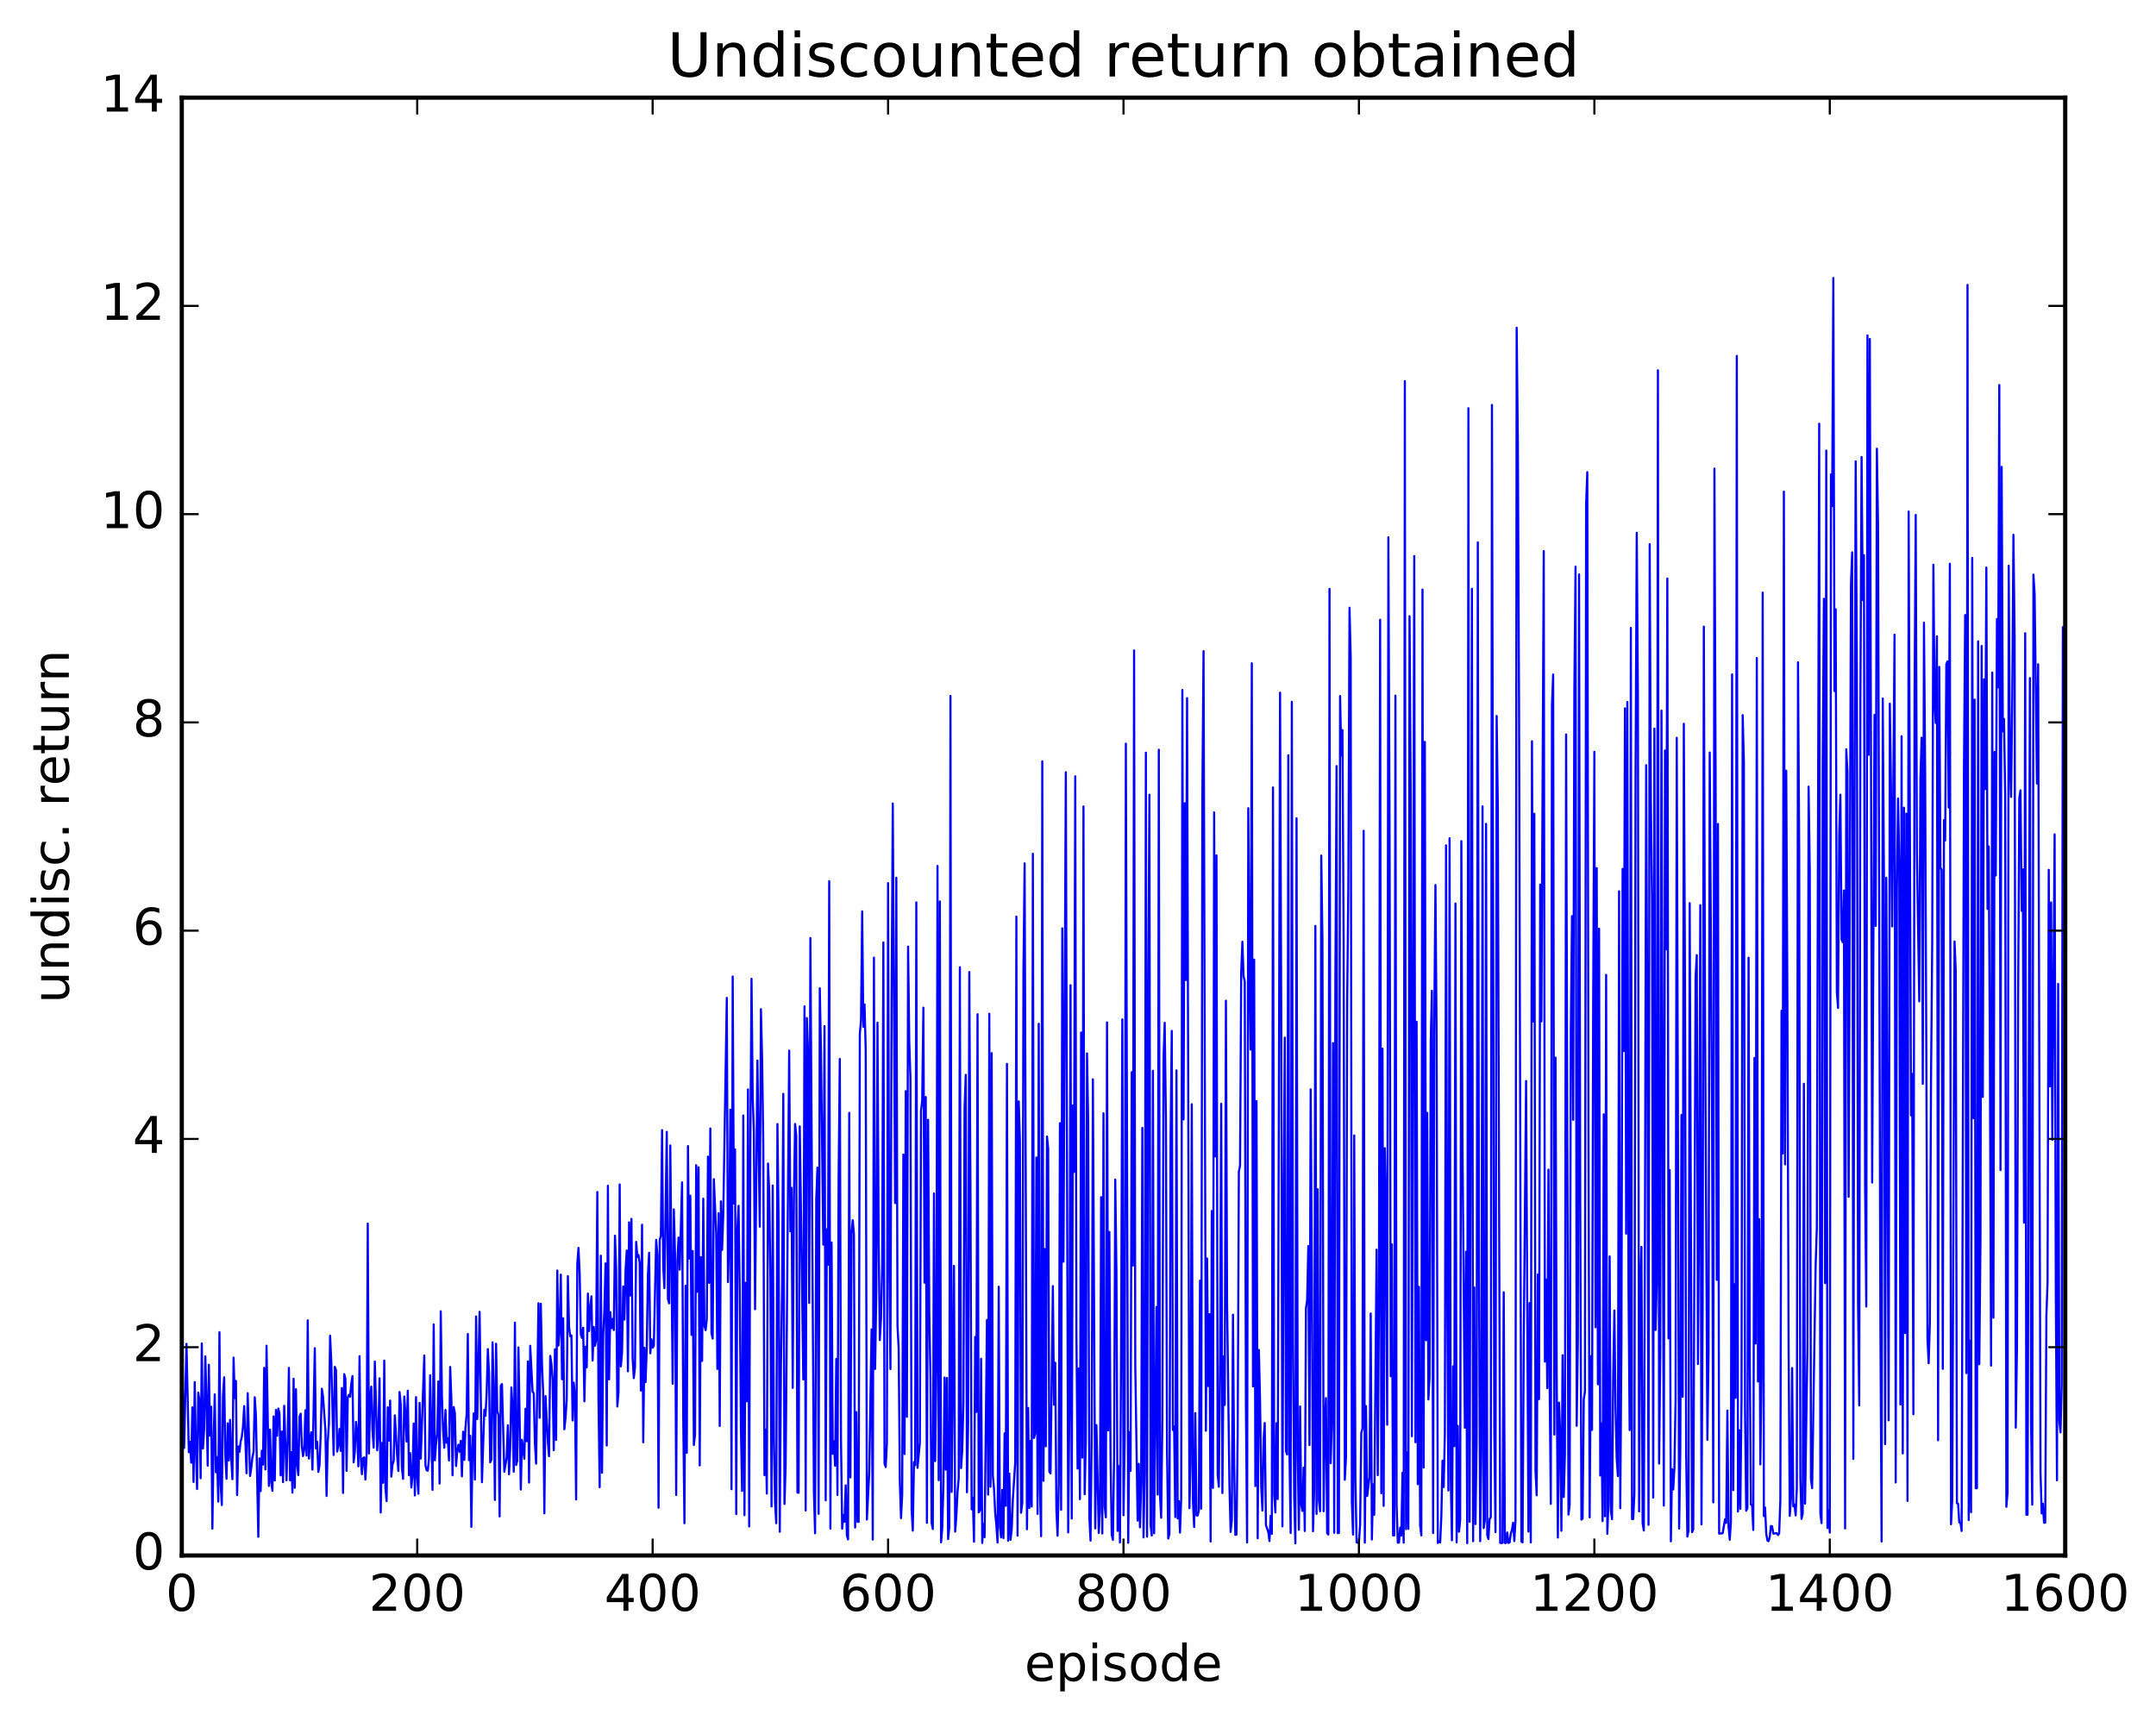 <?xml version="1.0" encoding="utf-8" standalone="no"?>
<!DOCTYPE svg PUBLIC "-//W3C//DTD SVG 1.1//EN"
  "http://www.w3.org/Graphics/SVG/1.1/DTD/svg11.dtd">
<!-- Created with matplotlib (http://matplotlib.org/) -->
<svg height="408pt" version="1.1" viewBox="0 0 511 408" width="511pt" xmlns="http://www.w3.org/2000/svg" xmlns:xlink="http://www.w3.org/1999/xlink">
 <defs>
  <style type="text/css">
*{stroke-linecap:butt;stroke-linejoin:round;stroke-miterlimit:100000;}
  </style>
 </defs>
 <g id="figure_1">
  <g id="patch_1">
   <path d="M 0 408.169 
L 511.954 408.169 
L 511.954 0 
L 0 0 
z
" style="fill:#ffffff;"/>
  </g>
  <g id="axes_1">
   <g id="patch_2">
    <path d="M 43.084 368.742 
L 489.484 368.742 
L 489.484 23.142 
L 43.084 23.142 
z
" style="fill:#ffffff;"/>
   </g>
   <g id="line2d_1">
    <path clip-path="url(#pf6c70a2ea3)" d="M 43.084 309.858 
L 43.363 329.227 
L 43.642 343.243 
L 44.2 318.584 
L 44.758 344.263 
L 45.037 341.804 
L 45.316 346.754 
L 45.595 333.633 
L 45.874 351.317 
L 46.153 327.629 
L 46.432 343.731 
L 46.711 352.985 
L 46.99 330.132 
L 47.269 332.05 
L 47.548 350.442 
L 47.827 318.455 
L 48.106 343.404 
L 48.385 338.756 
L 48.664 321.536 
L 48.943 331.975 
L 49.222 347.464 
L 49.501 323.531 
L 49.78 340.337 
L 50.059 333.471 
L 50.338 362.381 
L 50.617 342.254 
L 50.896 330.554 
L 51.175 349.013 
L 51.454 345.429 
L 51.733 355.973 
L 52.012 315.802 
L 52.291 351.72 
L 52.57 356.783 
L 52.849 330.991 
L 53.128 326.505 
L 53.407 345.125 
L 53.686 350.572 
L 53.965 337.424 
L 54.244 346.224 
L 54.523 336.595 
L 54.802 345.582 
L 55.081 350.653 
L 55.36 321.844 
L 55.639 331.468 
L 55.918 327.362 
L 56.197 354.406 
L 56.476 342.918 
L 56.755 344.163 
L 57.034 341.741 
L 57.313 340.633 
L 57.592 338.241 
L 57.871 333.338 
L 58.429 349.245 
L 58.708 330.275 
L 59.266 349.891 
L 59.545 348.073 
L 59.824 345.505 
L 60.103 344.153 
L 60.382 331.237 
L 60.661 335.726 
L 61.219 364.318 
L 61.498 345.73 
L 61.777 353.495 
L 62.056 343.902 
L 62.335 347.196 
L 62.614 324.274 
L 62.893 348.354 
L 63.172 319.018 
L 63.73 352.26 
L 64.009 338.909 
L 64.288 351.383 
L 64.567 353.43 
L 64.846 335.776 
L 65.125 350.98 
L 65.404 334.236 
L 65.683 340.351 
L 65.962 333.898 
L 66.241 335.105 
L 66.52 349.747 
L 66.799 339.366 
L 67.078 351.352 
L 67.357 333.264 
L 67.915 350.926 
L 68.194 340.653 
L 68.473 324.27 
L 68.752 350.935 
L 69.031 344.26 
L 69.31 353.847 
L 69.589 326.846 
L 69.868 352.693 
L 70.147 329.34 
L 70.426 347.386 
L 70.705 349.684 
L 70.984 335.839 
L 71.263 335.126 
L 71.542 342.813 
L 71.821 345.184 
L 72.1 343.598 
L 72.379 334.316 
L 72.658 345.068 
L 72.937 312.994 
L 73.216 345.78 
L 73.495 341.287 
L 73.774 339.555 
L 74.053 348.394 
L 74.611 319.588 
L 74.89 343.366 
L 75.169 341.786 
L 75.448 348.95 
L 75.727 347.383 
L 76.006 340.343 
L 76.285 329.215 
L 76.564 331.109 
L 77.122 338.916 
L 77.401 354.637 
L 77.68 341.793 
L 77.959 337.473 
L 78.238 316.657 
L 78.517 322.696 
L 79.075 344.921 
L 79.354 324.024 
L 79.633 324.8 
L 79.912 344.112 
L 80.191 342.62 
L 80.47 338.75 
L 80.749 343.95 
L 81.028 329.064 
L 81.307 353.914 
L 81.586 325.752 
L 81.865 326.82 
L 82.144 348.688 
L 82.423 331.254 
L 82.702 330.647 
L 82.981 331.126 
L 83.26 327.984 
L 83.539 326.2 
L 83.818 346.677 
L 84.097 344.064 
L 84.376 337.075 
L 84.655 339.943 
L 84.934 347.615 
L 85.213 321.488 
L 85.492 345.301 
L 85.771 349.475 
L 86.05 345.659 
L 86.329 345.503 
L 86.608 350.725 
L 86.887 344.935 
L 87.166 290.063 
L 87.445 344.563 
L 87.724 331.453 
L 88.003 328.722 
L 88.282 339.019 
L 88.561 343.19 
L 88.84 322.771 
L 89.398 343.808 
L 89.677 339.596 
L 89.956 326.758 
L 90.235 358.551 
L 90.514 342.084 
L 90.793 351.503 
L 91.072 322.537 
L 91.351 352.707 
L 91.63 355.853 
L 91.909 333.628 
L 92.188 341.521 
L 92.467 332.021 
L 92.746 350.059 
L 93.025 347.209 
L 93.304 346.293 
L 93.583 335.536 
L 94.141 345.296 
L 94.42 348.711 
L 94.699 329.99 
L 94.978 332.848 
L 95.257 347.928 
L 95.536 350.581 
L 95.815 331.066 
L 96.094 335.094 
L 96.373 341.732 
L 96.652 329.674 
L 96.931 349.709 
L 97.21 344.482 
L 97.489 352.633 
L 97.768 349.834 
L 98.047 337.469 
L 98.326 354.521 
L 98.605 331.206 
L 98.884 350.242 
L 99.163 354.106 
L 99.442 332.57 
L 99.721 345.782 
L 100.558 321.326 
L 100.837 347.392 
L 101.116 348.524 
L 101.395 348.647 
L 101.674 345.724 
L 101.953 326.022 
L 102.511 353.196 
L 102.79 313.965 
L 103.069 346.192 
L 103.348 342.212 
L 103.627 339.86 
L 103.906 327.496 
L 104.185 351.692 
L 104.464 310.86 
L 104.743 330.991 
L 105.022 338.969 
L 105.301 343.202 
L 105.58 334.252 
L 105.859 342.007 
L 106.138 340.945 
L 106.417 346.235 
L 106.696 324.048 
L 106.975 331.424 
L 107.254 349.733 
L 107.533 333.553 
L 107.812 335.008 
L 108.091 347.538 
L 108.37 344.019 
L 108.649 342.497 
L 108.928 344.152 
L 109.207 341.594 
L 109.486 349.978 
L 109.765 339.398 
L 110.044 346.076 
L 110.323 338.456 
L 110.602 335.26 
L 110.881 316.247 
L 111.16 346.16 
L 111.439 340.354 
L 111.718 361.956 
L 111.997 343.349 
L 112.276 335.058 
L 112.555 350.743 
L 112.834 312.079 
L 113.113 336.4 
L 113.671 310.976 
L 114.229 351.374 
L 114.787 334.196 
L 115.066 335.618 
L 115.345 330.207 
L 115.624 319.815 
L 115.903 325.488 
L 116.182 346.658 
L 116.461 346.078 
L 116.74 318.207 
L 117.019 329.701 
L 117.298 355.585 
L 117.577 318.546 
L 117.856 334.422 
L 118.135 335.47 
L 118.414 359.496 
L 118.693 328.47 
L 118.972 328.113 
L 119.53 348.894 
L 120.088 345.485 
L 120.367 337.884 
L 120.646 349.482 
L 120.925 343.285 
L 121.204 328.911 
L 121.483 333.733 
L 121.762 348.879 
L 122.041 313.553 
L 122.32 347.299 
L 122.599 346.269 
L 122.878 319.418 
L 123.436 353.117 
L 123.715 341.341 
L 124.273 345.812 
L 124.552 333.954 
L 124.831 341.657 
L 125.11 322.731 
L 125.389 351.445 
L 125.668 319.03 
L 126.226 329.915 
L 126.505 330.302 
L 126.784 342.193 
L 127.063 346.984 
L 127.621 308.962 
L 127.9 336.108 
L 128.179 309.061 
L 128.458 323.462 
L 128.737 329.964 
L 129.016 358.752 
L 129.295 330.963 
L 129.853 341.836 
L 130.132 345.217 
L 130.411 321.43 
L 130.69 323.235 
L 130.969 327.051 
L 131.248 343.774 
L 131.527 319.847 
L 131.806 341.343 
L 132.085 301.188 
L 132.364 318.972 
L 132.643 315.233 
L 132.922 302.158 
L 133.201 326.958 
L 133.48 312.508 
L 133.759 338.825 
L 134.038 336.129 
L 134.317 331.876 
L 134.596 302.509 
L 134.875 314.643 
L 135.154 316.787 
L 135.433 316.576 
L 135.712 336.732 
L 135.991 327.777 
L 136.27 331.091 
L 136.549 355.464 
L 136.828 299.567 
L 137.107 295.826 
L 137.386 301.892 
L 137.665 316.336 
L 137.944 317.182 
L 138.223 314.751 
L 138.502 332.206 
L 138.781 319.272 
L 139.06 324.133 
L 139.339 306.657 
L 139.618 315.541 
L 139.897 309.941 
L 140.176 307.3 
L 140.455 322.522 
L 140.734 314.573 
L 141.013 319.023 
L 141.292 317.608 
L 141.571 282.576 
L 141.85 331.833 
L 142.129 352.554 
L 142.408 297.676 
L 142.687 349.127 
L 142.966 316.422 
L 143.245 310.495 
L 143.524 299.501 
L 143.803 342.667 
L 144.082 281.098 
L 144.361 326.996 
L 144.64 311.028 
L 144.919 314.868 
L 145.198 312.671 
L 145.477 315.305 
L 145.756 292.933 
L 146.035 300.951 
L 146.314 333.429 
L 146.593 330.009 
L 146.872 280.785 
L 147.151 323.921 
L 147.43 320.66 
L 147.709 304.983 
L 147.988 312.831 
L 148.267 301.247 
L 148.546 296.442 
L 148.825 325.083 
L 149.104 289.762 
L 149.383 307.109 
L 149.662 288.95 
L 149.941 321.977 
L 150.22 326.687 
L 150.499 324.116 
L 150.778 294.405 
L 151.057 297.983 
L 151.336 297.492 
L 151.615 299.39 
L 151.894 329.642 
L 152.173 290.335 
L 152.452 341.899 
L 152.731 319.509 
L 153.01 327.657 
L 153.289 319.574 
L 153.568 302.183 
L 153.847 296.978 
L 154.126 320.817 
L 154.405 317.485 
L 154.684 319.487 
L 154.963 319.067 
L 155.521 293.922 
L 155.8 297.506 
L 156.079 357.429 
L 156.358 293.974 
L 156.637 292.904 
L 156.916 267.902 
L 157.195 300.101 
L 157.474 305.353 
L 158.032 268.327 
L 158.311 307.958 
L 158.59 308.978 
L 158.869 271.543 
L 159.427 328.029 
L 159.706 286.703 
L 159.985 297.147 
L 160.264 354.401 
L 160.543 299.205 
L 160.822 293.368 
L 161.101 300.994 
L 161.659 280.29 
L 161.938 336.002 
L 162.217 361.101 
L 162.496 304.809 
L 162.775 344.426 
L 163.054 271.682 
L 163.333 298.355 
L 163.612 283.446 
L 163.891 316.442 
L 164.17 296.55 
L 164.449 342.56 
L 164.728 340.16 
L 165.007 276.226 
L 165.286 306.215 
L 165.565 276.723 
L 165.844 347.39 
L 166.123 298.044 
L 166.402 322.623 
L 166.681 284.168 
L 166.96 314.339 
L 167.239 315.329 
L 167.518 312.792 
L 167.797 274.183 
L 168.076 304.109 
L 168.355 267.514 
L 168.634 316.046 
L 168.913 317.327 
L 169.192 279.546 
L 169.75 292.43 
L 170.029 324.534 
L 170.308 287.617 
L 170.587 338.044 
L 170.866 284.795 
L 171.145 296.302 
L 171.424 287.956 
L 172.261 236.562 
L 172.54 303.941 
L 172.819 293.277 
L 173.098 263.047 
L 173.377 353.033 
L 173.656 231.493 
L 173.935 285.282 
L 174.214 272.473 
L 174.493 358.932 
L 174.772 291.344 
L 175.051 285.847 
L 175.33 306.441 
L 175.609 338.679 
L 175.888 353.45 
L 176.167 264.433 
L 176.446 359.185 
L 176.725 304.121 
L 177.004 332.198 
L 177.283 258.252 
L 177.562 361.875 
L 177.841 271.138 
L 178.12 232.041 
L 178.399 260.185 
L 178.678 268.197 
L 178.957 310.366 
L 179.515 251.409 
L 180.073 290.795 
L 180.352 239.24 
L 180.631 251.017 
L 180.91 271.534 
L 181.189 349.7 
L 181.468 338.916 
L 181.747 354.071 
L 182.026 275.819 
L 182.305 282.136 
L 182.584 302.324 
L 182.863 357.127 
L 183.142 281.046 
L 183.421 341.234 
L 183.7 356.333 
L 183.979 361.102 
L 184.258 266.468 
L 184.537 289.763 
L 184.816 363.123 
L 185.095 323.745 
L 185.374 304.427 
L 185.653 259.308 
L 185.932 356.539 
L 186.211 347.367 
L 187.048 249.06 
L 187.327 291.905 
L 187.606 281.593 
L 187.885 329.013 
L 188.164 284.531 
L 188.443 266.448 
L 188.722 269.104 
L 189.001 353.842 
L 189.28 353.874 
L 189.559 267.019 
L 190.396 327.013 
L 190.675 238.562 
L 190.954 358.097 
L 191.233 241.332 
L 191.512 249.255 
L 191.791 308.878 
L 192.07 222.364 
L 192.907 353.701 
L 193.186 363.484 
L 193.465 284.339 
L 193.744 276.794 
L 194.023 358.86 
L 194.302 234.284 
L 194.581 249.247 
L 195.139 295.049 
L 195.418 243.257 
L 195.697 355.679 
L 195.976 291.395 
L 196.255 299.825 
L 196.534 208.903 
L 196.813 362.389 
L 197.092 294.546 
L 197.371 344.637 
L 197.65 341.688 
L 197.929 347.485 
L 198.208 322.151 
L 198.487 354.401 
L 198.766 278.562 
L 199.045 251.05 
L 199.324 341.098 
L 199.603 362.409 
L 199.882 359.135 
L 200.161 360.752 
L 200.44 352.129 
L 200.719 363.995 
L 200.998 364.938 
L 201.277 263.813 
L 201.556 350.237 
L 201.835 292.317 
L 202.114 289.267 
L 202.393 292.564 
L 202.672 362.126 
L 202.951 334.775 
L 203.23 360.772 
L 203.509 360.784 
L 203.788 245.106 
L 204.067 241.949 
L 204.346 216.052 
L 204.625 243.426 
L 204.904 238.108 
L 205.183 248.77 
L 205.462 360.229 
L 206.02 349.084 
L 206.578 315.147 
L 206.857 364.975 
L 207.136 227.011 
L 207.415 324.519 
L 207.694 305.943 
L 207.973 242.439 
L 208.252 294.375 
L 208.531 317.684 
L 208.81 312.595 
L 209.089 299.988 
L 209.368 223.405 
L 209.647 346.957 
L 209.926 347.775 
L 210.205 342.104 
L 210.484 209.34 
L 210.763 299.056 
L 211.042 324.544 
L 211.321 236.817 
L 211.6 190.478 
L 212.158 285.207 
L 212.437 208.068 
L 212.716 314.287 
L 212.995 319.623 
L 213.274 351.132 
L 213.553 359.887 
L 213.832 354.314 
L 214.111 273.693 
L 214.39 344.688 
L 214.669 258.668 
L 214.948 335.865 
L 215.227 224.415 
L 215.506 246.785 
L 215.785 255.631 
L 216.064 357.87 
L 216.343 362.857 
L 216.622 346.601 
L 216.901 347.351 
L 217.18 213.91 
L 217.459 347.969 
L 218.017 342.036 
L 218.296 263.261 
L 218.575 260.932 
L 218.854 238.888 
L 219.133 304.067 
L 219.412 260.07 
L 219.691 361.003 
L 219.97 265.455 
L 220.249 311.094 
L 220.528 326.655 
L 220.807 360.986 
L 221.086 362.473 
L 221.365 282.922 
L 221.644 346.364 
L 221.923 325.066 
L 222.202 205.279 
L 222.481 350.887 
L 222.76 213.687 
L 223.039 365.623 
L 223.318 362.357 
L 223.597 352.13 
L 223.876 326.545 
L 224.155 348.388 
L 224.434 326.669 
L 224.713 364.861 
L 224.992 362.076 
L 225.271 164.96 
L 225.55 353.694 
L 226.108 300.09 
L 226.387 363.075 
L 226.666 359.402 
L 226.945 353.75 
L 227.224 350.428 
L 227.503 229.303 
L 227.782 348.038 
L 228.061 343.74 
L 228.34 332.588 
L 228.619 262.646 
L 228.898 254.802 
L 229.177 353.753 
L 229.456 337.359 
L 229.735 230.425 
L 230.014 282.142 
L 230.293 357.801 
L 230.572 355.059 
L 230.851 365.485 
L 231.13 316.937 
L 231.409 334.71 
L 231.688 240.438 
L 231.967 358.519 
L 232.246 358.065 
L 232.525 322.107 
L 232.804 365.781 
L 233.083 361.267 
L 233.362 364.399 
L 233.92 312.906 
L 234.199 354.311 
L 234.478 240.318 
L 234.757 352.441 
L 235.036 249.655 
L 235.315 349.709 
L 235.594 352.934 
L 235.873 358.67 
L 236.152 361.537 
L 236.431 365.677 
L 236.71 305.036 
L 236.989 361.956 
L 237.268 364.461 
L 237.547 353.19 
L 237.826 364.625 
L 238.105 339.783 
L 238.384 356.965 
L 238.663 252.192 
L 238.942 365.259 
L 239.221 349.335 
L 239.5 365.029 
L 239.779 362.715 
L 240.058 355.485 
L 240.616 346.727 
L 240.895 217.299 
L 241.174 364.043 
L 241.453 261.104 
L 241.732 270.283 
L 242.011 358.619 
L 242.29 356.362 
L 242.569 230.226 
L 242.848 204.669 
L 243.406 362.531 
L 243.685 333.762 
L 243.964 357.476 
L 244.243 341.576 
L 244.522 357.131 
L 244.801 202.398 
L 245.08 340.881 
L 245.359 339.734 
L 245.638 274.39 
L 245.917 358.884 
L 246.196 242.691 
L 246.475 352.736 
L 246.754 364.181 
L 247.033 180.47 
L 247.312 351.043 
L 247.591 296.086 
L 247.87 342.869 
L 248.149 269.413 
L 248.428 272.255 
L 248.707 348.858 
L 248.986 349.296 
L 249.544 304.88 
L 249.823 333.012 
L 250.102 323.057 
L 250.381 358.023 
L 250.66 364.059 
L 250.939 351.514 
L 251.218 266.267 
L 251.497 357.931 
L 251.776 220.084 
L 252.055 299.097 
L 252.613 183.069 
L 253.171 363.279 
L 253.45 335.135 
L 253.729 233.551 
L 254.008 359.984 
L 254.287 262.048 
L 254.566 277.81 
L 254.845 184.036 
L 255.124 315.715 
L 255.403 348.141 
L 255.682 324.425 
L 255.961 355.389 
L 256.24 244.764 
L 256.519 345.553 
L 256.798 191.187 
L 257.077 354.229 
L 257.356 341.373 
L 257.635 249.722 
L 257.914 265.597 
L 258.193 359.761 
L 258.472 365.212 
L 258.751 339.696 
L 259.03 255.857 
L 259.588 362.317 
L 259.867 337.839 
L 260.425 363.403 
L 260.704 357.981 
L 260.983 283.786 
L 261.262 363.533 
L 261.541 263.919 
L 261.82 357.088 
L 262.099 359.686 
L 262.378 242.37 
L 262.657 339.097 
L 262.936 292.048 
L 263.215 345.648 
L 263.494 363.813 
L 263.773 365.048 
L 264.052 345.361 
L 264.331 279.642 
L 264.61 301.427 
L 264.889 362.922 
L 265.168 347.554 
L 265.447 365.654 
L 265.726 317.816 
L 266.005 241.658 
L 266.284 359.206 
L 266.563 340.882 
L 266.842 176.29 
L 267.4 365.738 
L 267.679 339.489 
L 267.958 348.682 
L 268.237 254.162 
L 268.516 300.009 
L 268.795 154.184 
L 269.074 323.714 
L 269.632 360.474 
L 269.911 347.018 
L 270.19 362.07 
L 270.469 351.544 
L 270.748 267.371 
L 271.027 364.46 
L 271.306 349.309 
L 271.585 178.429 
L 271.864 364.297 
L 272.143 237.26 
L 272.422 188.396 
L 272.701 361.475 
L 272.98 364.021 
L 273.259 253.838 
L 273.538 363.485 
L 274.096 309.831 
L 274.375 354.288 
L 274.654 177.726 
L 274.933 354.567 
L 275.212 359.804 
L 275.491 336.809 
L 275.77 251.085 
L 276.049 242.466 
L 276.328 264.747 
L 276.607 344.1 
L 276.886 364.728 
L 277.165 363.619 
L 277.444 269.759 
L 277.723 244.385 
L 278.002 339.006 
L 278.281 338.169 
L 278.56 359.629 
L 278.839 253.746 
L 279.118 359.954 
L 279.397 355.844 
L 279.676 363.324 
L 279.955 355.276 
L 280.234 163.562 
L 280.513 265.365 
L 280.792 190.413 
L 281.071 232.319 
L 281.35 165.504 
L 281.908 357.528 
L 282.187 346.82 
L 282.466 261.769 
L 282.745 355.756 
L 283.024 362.002 
L 283.303 334.974 
L 283.582 359.26 
L 283.861 359.279 
L 284.14 358.117 
L 284.419 303.603 
L 284.698 357.64 
L 284.977 188.313 
L 285.256 154.363 
L 285.814 339.176 
L 286.093 298.322 
L 286.372 328.591 
L 286.651 311.53 
L 286.93 365.426 
L 287.209 287.088 
L 287.488 352.72 
L 287.767 192.589 
L 288.046 274.151 
L 288.325 202.766 
L 288.604 349.55 
L 288.883 352.454 
L 289.162 322.186 
L 289.441 261.669 
L 289.72 353.936 
L 289.999 321.553 
L 290.278 333.044 
L 290.557 237.232 
L 290.836 308.999 
L 291.394 352.054 
L 291.673 363.167 
L 291.952 360.334 
L 292.231 311.659 
L 292.51 347.456 
L 292.789 363.87 
L 293.068 363.764 
L 293.347 339.652 
L 293.626 277.75 
L 293.905 276.315 
L 294.184 230.483 
L 294.463 223.253 
L 294.742 231.448 
L 295.021 232.626 
L 295.3 333.373 
L 295.579 365.662 
L 295.858 191.592 
L 296.137 229.372 
L 296.416 248.822 
L 296.695 157.23 
L 296.974 328.673 
L 297.253 227.483 
L 297.532 352.293 
L 297.811 261.022 
L 298.09 364.675 
L 298.369 320.024 
L 298.648 331.829 
L 298.927 352.424 
L 299.206 358.076 
L 299.485 341.201 
L 299.764 337.34 
L 300.043 361.536 
L 300.601 363.185 
L 300.88 365.333 
L 301.159 359.347 
L 301.438 363.626 
L 301.717 186.672 
L 301.996 354.278 
L 302.275 358.559 
L 302.554 337.385 
L 302.833 355.369 
L 303.391 164.211 
L 303.67 240.132 
L 303.949 361.839 
L 304.228 286.529 
L 304.507 245.972 
L 304.786 343.953 
L 305.065 344.819 
L 305.344 179.036 
L 305.623 344.514 
L 305.902 363.427 
L 306.181 166.367 
L 306.46 318.306 
L 306.739 354.466 
L 307.018 365.867 
L 307.297 193.978 
L 307.576 344.449 
L 307.855 362.646 
L 308.134 333.407 
L 308.413 356.722 
L 308.692 358.191 
L 308.971 347.903 
L 309.25 362.945 
L 309.529 310.157 
L 309.808 308.226 
L 310.087 295.404 
L 310.366 342.559 
L 310.645 258.245 
L 310.924 300.609 
L 311.203 362.997 
L 311.482 352.933 
L 311.761 219.502 
L 312.04 358.875 
L 312.319 281.916 
L 312.598 355.694 
L 312.877 358.266 
L 313.156 202.819 
L 313.435 222.504 
L 313.714 358.263 
L 313.993 337.471 
L 314.272 331.427 
L 314.551 363.445 
L 314.83 363.779 
L 315.109 139.59 
L 315.388 346.851 
L 315.667 337.098 
L 315.946 247.278 
L 316.225 363.359 
L 316.504 231.849 
L 316.783 181.616 
L 317.062 363.45 
L 317.341 363.415 
L 317.62 165.004 
L 317.899 179.048 
L 318.178 173.074 
L 318.457 223.073 
L 318.736 350.796 
L 319.015 345.517 
L 319.294 237.671 
L 319.573 210.422 
L 319.852 144.074 
L 320.131 155.856 
L 320.41 355.991 
L 320.689 363.786 
L 320.968 269.145 
L 321.247 350.813 
L 321.526 365.646 
L 321.805 365.745 
L 322.084 365.618 
L 322.363 361.393 
L 322.642 339.685 
L 322.921 338.635 
L 323.2 196.943 
L 323.479 365.709 
L 323.758 333.325 
L 324.037 354.648 
L 324.595 350.106 
L 324.874 311.377 
L 325.153 364.961 
L 325.432 351.883 
L 325.711 359.091 
L 326.269 296.253 
L 326.548 349.705 
L 326.827 309.511 
L 327.106 146.935 
L 327.385 353.991 
L 327.664 248.595 
L 327.943 356.991 
L 328.222 272.191 
L 328.501 288.334 
L 328.78 337.734 
L 329.059 127.365 
L 329.338 194.897 
L 329.617 326.25 
L 329.896 294.964 
L 330.175 363.984 
L 330.454 363.984 
L 330.733 164.912 
L 331.012 356.757 
L 331.291 365.71 
L 331.57 365.691 
L 331.849 362.142 
L 332.128 364.045 
L 332.407 349.152 
L 332.686 365.698 
L 332.965 90.349 
L 333.244 362.502 
L 333.523 344.298 
L 333.802 362.446 
L 334.081 146.084 
L 334.36 188.052 
L 334.639 340.476 
L 335.197 131.81 
L 335.476 341.895 
L 335.755 242.222 
L 336.034 351.852 
L 336.313 305.048 
L 336.592 361.642 
L 336.871 363.986 
L 337.15 139.75 
L 337.429 347.905 
L 337.708 175.861 
L 337.987 317.724 
L 338.266 263.815 
L 338.545 331.761 
L 338.824 326.528 
L 339.103 246.853 
L 339.382 234.879 
L 339.661 363.433 
L 339.94 242.603 
L 340.219 209.796 
L 340.498 245.59 
L 340.777 365.77 
L 341.056 365.357 
L 341.335 365.668 
L 341.614 359.534 
L 341.893 346.281 
L 342.172 352.527 
L 342.451 339.899 
L 342.73 200.389 
L 343.009 306.924 
L 343.288 353.333 
L 343.567 198.711 
L 343.846 350.34 
L 344.125 365.152 
L 344.404 323.902 
L 344.683 342.833 
L 344.962 214.197 
L 345.241 365.644 
L 345.52 338.011 
L 345.799 363.105 
L 346.078 360.426 
L 346.357 199.399 
L 346.636 272.497 
L 347.194 338.454 
L 347.473 296.714 
L 347.752 365.822 
L 348.031 96.761 
L 348.31 360.76 
L 348.868 139.58 
L 349.147 365.353 
L 349.426 305.217 
L 349.705 361.297 
L 349.984 341.055 
L 350.263 128.568 
L 350.542 301.024 
L 350.821 365.362 
L 351.1 344.048 
L 351.379 191.159 
L 351.658 362.248 
L 351.937 360.351 
L 352.216 195.3 
L 352.495 363.919 
L 352.774 364.846 
L 353.053 360.079 
L 353.332 359.692 
L 353.611 95.985 
L 354.169 339.152 
L 354.448 363.198 
L 354.727 169.728 
L 355.006 191.315 
L 355.564 365.771 
L 356.122 365.771 
L 356.401 306.351 
L 356.68 365.771 
L 356.959 365.771 
L 357.238 363.294 
L 357.517 365.771 
L 357.796 365.65 
L 358.075 363.57 
L 358.354 362.646 
L 358.633 360.977 
L 358.912 365.336 
L 359.191 360.487 
L 359.47 77.701 
L 359.749 104.566 
L 360.028 166.304 
L 360.586 365.426 
L 360.865 365.652 
L 361.144 318.265 
L 361.702 256.256 
L 362.26 363.07 
L 362.539 308.917 
L 362.818 365.649 
L 363.097 175.721 
L 363.376 242.163 
L 363.655 192.9 
L 363.934 348.793 
L 364.213 354.488 
L 364.492 302.132 
L 364.771 331.682 
L 365.05 209.681 
L 365.329 242.139 
L 365.887 130.638 
L 366.166 322.782 
L 366.445 303.315 
L 366.724 329.074 
L 367.003 277.283 
L 367.282 327.745 
L 367.561 356.515 
L 367.84 167.087 
L 368.119 159.898 
L 368.398 340.072 
L 368.677 250.712 
L 368.956 325.724 
L 369.235 364.5 
L 369.514 332.519 
L 369.793 340.343 
L 370.072 362.888 
L 370.351 321.266 
L 370.63 354.892 
L 370.909 344.661 
L 371.188 174.122 
L 371.746 359.058 
L 372.025 356.817 
L 372.304 244.589 
L 372.583 217.177 
L 372.862 265.454 
L 373.141 163.722 
L 373.42 134.332 
L 373.699 338.009 
L 373.978 317.423 
L 374.257 136.163 
L 374.536 285.498 
L 374.815 360.24 
L 375.094 359.991 
L 375.373 331.729 
L 375.652 329.89 
L 375.931 119.494 
L 376.21 111.918 
L 376.489 269.966 
L 376.768 359.71 
L 377.047 321.515 
L 377.326 338.99 
L 377.605 236.734 
L 377.884 178.225 
L 378.163 314.644 
L 378.442 205.784 
L 378.721 328.171 
L 379 220.138 
L 379.279 349.781 
L 379.558 337.446 
L 379.837 360.612 
L 380.116 264.166 
L 380.395 359.443 
L 380.674 231.096 
L 380.953 363.602 
L 381.232 356.221 
L 381.511 297.838 
L 381.79 358.086 
L 382.069 360.144 
L 382.348 326.343 
L 382.627 310.671 
L 382.906 333.797 
L 383.185 345.797 
L 383.464 349.937 
L 383.743 211.272 
L 384.022 357.537 
L 384.301 318.058 
L 384.58 205.974 
L 384.859 249.185 
L 385.138 167.906 
L 385.417 292.457 
L 385.696 166.416 
L 385.975 304.871 
L 386.254 339.018 
L 386.533 148.844 
L 386.812 360.117 
L 387.091 360.117 
L 387.37 354.066 
L 387.649 184.462 
L 387.928 126.305 
L 388.207 164.833 
L 388.486 358.295 
L 388.765 304.839 
L 389.044 295.579 
L 389.323 361.049 
L 389.602 362.833 
L 389.881 290.543 
L 390.16 181.385 
L 390.439 243.448 
L 390.718 361.471 
L 390.997 129.004 
L 391.276 190.018 
L 391.555 213.254 
L 391.834 355.01 
L 392.113 172.718 
L 392.392 315.285 
L 392.671 304.314 
L 392.95 87.779 
L 393.229 346.956 
L 393.508 320.89 
L 393.787 168.457 
L 394.345 356.918 
L 394.624 177.917 
L 394.903 225.052 
L 395.182 137.148 
L 395.461 317.268 
L 395.74 277.401 
L 396.019 365.383 
L 396.298 348.28 
L 396.577 353.087 
L 396.856 348.002 
L 397.135 331.758 
L 397.414 174.915 
L 397.972 362.361 
L 398.251 343.826 
L 398.53 264.335 
L 398.809 331.114 
L 399.088 171.58 
L 399.367 234.258 
L 399.646 344.759 
L 399.925 364.267 
L 400.204 362.861 
L 400.483 214.099 
L 401.041 363.229 
L 401.32 362.611 
L 401.878 231.661 
L 402.157 226.429 
L 402.436 323.357 
L 402.715 285.664 
L 402.994 214.578 
L 403.273 361.36 
L 403.552 309.253 
L 403.831 148.554 
L 404.11 238.767 
L 404.668 341.323 
L 404.947 320.757 
L 405.226 178.397 
L 405.784 266.694 
L 406.063 356.159 
L 406.342 111.083 
L 406.621 184.249 
L 406.9 303.42 
L 407.179 195.334 
L 407.458 363.564 
L 408.295 363.475 
L 408.853 360.174 
L 409.132 361.017 
L 409.411 334.396 
L 409.69 361.869 
L 409.969 365.017 
L 410.248 360.775 
L 410.527 159.887 
L 410.806 353.243 
L 411.085 304.455 
L 411.364 331.369 
L 411.643 84.368 
L 411.922 358.332 
L 412.201 339.074 
L 412.48 357.691 
L 412.759 332.387 
L 413.038 169.529 
L 413.317 180.608 
L 413.596 334.05 
L 413.875 358.14 
L 414.154 357.539 
L 414.433 227.032 
L 414.712 320.866 
L 414.991 356.676 
L 415.27 356.699 
L 415.549 362.696 
L 415.828 250.8 
L 416.107 318.492 
L 416.386 155.978 
L 416.665 327.493 
L 416.944 289.021 
L 417.223 347.151 
L 417.502 326.367 
L 417.781 140.486 
L 418.06 359.411 
L 418.339 357.356 
L 418.618 363.579 
L 418.897 365.182 
L 419.176 365.364 
L 419.455 364.302 
L 419.734 361.75 
L 420.013 361.818 
L 420.292 363.564 
L 420.85 363.475 
L 421.129 363.485 
L 421.408 363.913 
L 421.687 363.485 
L 421.966 355.65 
L 422.245 239.618 
L 422.524 273.464 
L 422.803 116.543 
L 423.082 276.024 
L 423.361 182.689 
L 423.64 238.352 
L 423.919 318.916 
L 424.198 359.36 
L 424.477 355.327 
L 424.756 324.301 
L 425.035 357.112 
L 425.314 356.663 
L 425.593 359.238 
L 425.872 352.825 
L 426.151 157.001 
L 426.43 201.673 
L 426.709 350.376 
L 426.988 360.068 
L 427.267 358.74 
L 427.546 256.919 
L 427.825 356.457 
L 428.383 319.188 
L 428.662 186.494 
L 428.941 206.58 
L 429.22 350.625 
L 429.499 352.78 
L 430.057 317.142 
L 430.336 299.716 
L 430.615 291.083 
L 431.173 100.447 
L 431.452 358.814 
L 431.731 361.076 
L 432.01 181.017 
L 432.289 141.942 
L 432.568 304.174 
L 432.847 106.81 
L 433.126 362.238 
L 433.405 358.003 
L 433.684 363.327 
L 433.963 112.472 
L 434.242 119.991 
L 434.521 65.91 
L 434.8 163.824 
L 435.079 144.438 
L 435.358 235.198 
L 435.637 238.943 
L 435.916 197.843 
L 436.195 188.386 
L 436.474 222.755 
L 436.753 223.351 
L 437.032 211.091 
L 437.311 362.33 
L 437.59 177.615 
L 437.869 182.909 
L 438.148 283.713 
L 438.706 138.425 
L 438.985 130.937 
L 439.264 345.85 
L 439.543 192.979 
L 439.822 109.36 
L 440.101 158.62 
L 440.38 308.838 
L 440.659 333.177 
L 440.938 166.248 
L 441.217 108.347 
L 441.496 142.248 
L 441.775 131.608 
L 442.054 281.097 
L 442.333 309.739 
L 442.612 79.527 
L 442.891 178.928 
L 443.17 80.355 
L 443.728 280.327 
L 444.286 169.481 
L 444.565 219.49 
L 444.844 106.364 
L 445.123 124.678 
L 445.681 314.358 
L 445.96 365.427 
L 446.239 165.586 
L 446.518 208.008 
L 446.797 342.355 
L 447.076 208.075 
L 447.634 336.706 
L 447.913 166.806 
L 448.192 186.756 
L 448.471 219.634 
L 449.029 150.457 
L 449.308 351.429 
L 449.587 211.296 
L 449.866 189.288 
L 450.145 203.831 
L 450.424 332.934 
L 450.703 174.537 
L 450.982 344.543 
L 451.261 191.47 
L 451.54 316.028 
L 451.819 192.871 
L 452.098 355.809 
L 452.377 121.265 
L 452.935 264.416 
L 453.214 254.576 
L 453.493 335.268 
L 453.772 164.987 
L 454.051 122.079 
L 454.33 202.141 
L 454.888 237.375 
L 455.167 184.398 
L 455.446 174.884 
L 455.725 256.945 
L 456.004 147.61 
L 456.283 182.281 
L 456.841 317.556 
L 457.12 323.173 
L 457.399 313.608 
L 457.678 255.58 
L 457.957 224.356 
L 458.236 133.87 
L 458.515 165.842 
L 458.794 171.382 
L 459.073 150.844 
L 459.352 341.43 
L 459.631 158.093 
L 459.91 205.71 
L 460.189 206.177 
L 460.468 324.497 
L 460.747 194.417 
L 461.026 199.237 
L 461.305 157.433 
L 461.584 156.785 
L 461.863 191.442 
L 462.142 133.642 
L 462.421 361.337 
L 462.7 355.627 
L 463.258 223.195 
L 463.537 230.216 
L 463.816 356.342 
L 464.095 356.48 
L 464.374 360.913 
L 464.653 360.953 
L 464.932 362.929 
L 465.49 181.361 
L 465.769 145.798 
L 466.048 325.514 
L 466.327 67.549 
L 466.606 360.341 
L 466.885 317.839 
L 467.164 358.467 
L 467.443 132.275 
L 467.722 265.066 
L 468.001 165.851 
L 468.28 352.797 
L 468.559 352.797 
L 468.838 152.032 
L 469.117 323.412 
L 469.396 294.391 
L 469.675 153.141 
L 469.954 260.047 
L 470.233 161.054 
L 470.512 187.068 
L 470.791 134.541 
L 471.07 215.469 
L 471.349 200.673 
L 471.628 249.106 
L 471.907 323.723 
L 472.186 159.422 
L 472.465 312.374 
L 472.744 178.253 
L 473.023 207.532 
L 473.302 146.746 
L 473.581 162.921 
L 473.86 91.266 
L 474.139 277.38 
L 474.418 110.664 
L 474.697 173.375 
L 474.976 170.427 
L 475.255 188.54 
L 475.534 357.2 
L 475.813 353.867 
L 476.092 134.122 
L 476.371 179.257 
L 476.65 188.922 
L 476.929 165.941 
L 477.208 126.784 
L 477.487 150.853 
L 477.766 338.43 
L 478.045 319.692 
L 478.324 235.899 
L 478.603 189.203 
L 478.882 187.357 
L 479.161 215.908 
L 479.44 206.102 
L 479.719 289.857 
L 479.998 150.117 
L 480.277 359.078 
L 480.556 359.082 
L 481.114 160.743 
L 481.393 337.848 
L 481.672 356.708 
L 481.951 136.217 
L 482.23 140.832 
L 482.788 185.749 
L 483.067 157.474 
L 483.625 348.915 
L 483.904 358.771 
L 484.183 356.467 
L 484.462 360.981 
L 484.741 360.981 
L 485.02 311.949 
L 485.299 303.911 
L 485.578 206.205 
L 485.857 257.542 
L 486.136 213.936 
L 486.415 270.211 
L 486.973 197.79 
L 487.252 306.299 
L 487.531 350.917 
L 487.81 233.249 
L 488.089 336.755 
L 488.368 339.566 
L 488.647 328.273 
L 488.926 148.669 
L 489.205 188.981 
L 489.205 188.981 
" style="fill:none;stroke:#0000ff;stroke-linecap:square;stroke-width:0.5;"/>
   </g>
   <g id="patch_3">
    <path d="M 43.084 368.742 
L 43.084 23.142 
" style="fill:none;stroke:#000000;stroke-linecap:square;stroke-linejoin:miter;"/>
   </g>
   <g id="patch_4">
    <path d="M 489.484 368.742 
L 489.484 23.142 
" style="fill:none;stroke:#000000;stroke-linecap:square;stroke-linejoin:miter;"/>
   </g>
   <g id="patch_5">
    <path d="M 43.084 23.142 
L 489.484 23.142 
" style="fill:none;stroke:#000000;stroke-linecap:square;stroke-linejoin:miter;"/>
   </g>
   <g id="patch_6">
    <path d="M 43.084 368.742 
L 489.484 368.742 
" style="fill:none;stroke:#000000;stroke-linecap:square;stroke-linejoin:miter;"/>
   </g>
   <g id="matplotlib.axis_1">
    <g id="xtick_1">
     <g id="line2d_2">
      <defs>
       <path d="M 0 0 
L 0 -4 
" id="m5e08497ae3" style="stroke:#000000;stroke-width:0.5;"/>
      </defs>
      <g>
       <use style="stroke:#000000;stroke-width:0.5;" x="43.084" xlink:href="#m5e08497ae3" y="368.742"/>
      </g>
     </g>
     <g id="line2d_3">
      <defs>
       <path d="M 0 0 
L 0 4 
" id="m618aa664b0" style="stroke:#000000;stroke-width:0.5;"/>
      </defs>
      <g>
       <use style="stroke:#000000;stroke-width:0.5;" x="43.084" xlink:href="#m618aa664b0" y="23.142"/>
      </g>
     </g>
     <g id="text_1">
      <!-- 0 -->
      <defs>
       <path d="M 31.781 66.406 
Q 24.172 66.406 20.328 58.906 
Q 16.5 51.422 16.5 36.375 
Q 16.5 21.391 20.328 13.891 
Q 24.172 6.391 31.781 6.391 
Q 39.453 6.391 43.281 13.891 
Q 47.125 21.391 47.125 36.375 
Q 47.125 51.422 43.281 58.906 
Q 39.453 66.406 31.781 66.406 
M 31.781 74.219 
Q 44.047 74.219 50.516 64.516 
Q 56.984 54.828 56.984 36.375 
Q 56.984 17.969 50.516 8.266 
Q 44.047 -1.422 31.781 -1.422 
Q 19.531 -1.422 13.062 8.266 
Q 6.594 17.969 6.594 36.375 
Q 6.594 54.828 13.062 64.516 
Q 19.531 74.219 31.781 74.219 
" id="BitstreamVeraSans-Roman-30"/>
      </defs>
      <g transform="translate(39.266 381.86)scale(0.12 -0.12)">
       <use xlink:href="#BitstreamVeraSans-Roman-30"/>
      </g>
     </g>
    </g>
    <g id="xtick_2">
     <g id="line2d_4">
      <g>
       <use style="stroke:#000000;stroke-width:0.5;" x="98.884" xlink:href="#m5e08497ae3" y="368.742"/>
      </g>
     </g>
     <g id="line2d_5">
      <g>
       <use style="stroke:#000000;stroke-width:0.5;" x="98.884" xlink:href="#m618aa664b0" y="23.142"/>
      </g>
     </g>
     <g id="text_2">
      <!-- 200 -->
      <defs>
       <path d="M 19.188 8.297 
L 53.609 8.297 
L 53.609 0 
L 7.328 0 
L 7.328 8.297 
Q 12.938 14.109 22.625 23.891 
Q 32.328 33.688 34.812 36.531 
Q 39.547 41.844 41.422 45.531 
Q 43.312 49.219 43.312 52.781 
Q 43.312 58.594 39.234 62.25 
Q 35.156 65.922 28.609 65.922 
Q 23.969 65.922 18.812 64.312 
Q 13.672 62.703 7.812 59.422 
L 7.812 69.391 
Q 13.766 71.781 18.938 73 
Q 24.125 74.219 28.422 74.219 
Q 39.75 74.219 46.484 68.547 
Q 53.219 62.891 53.219 53.422 
Q 53.219 48.922 51.531 44.891 
Q 49.859 40.875 45.406 35.406 
Q 44.188 33.984 37.641 27.219 
Q 31.109 20.453 19.188 8.297 
" id="BitstreamVeraSans-Roman-32"/>
      </defs>
      <g transform="translate(87.431 381.86)scale(0.12 -0.12)">
       <use xlink:href="#BitstreamVeraSans-Roman-32"/>
       <use x="63.623" xlink:href="#BitstreamVeraSans-Roman-30"/>
       <use x="127.246" xlink:href="#BitstreamVeraSans-Roman-30"/>
      </g>
     </g>
    </g>
    <g id="xtick_3">
     <g id="line2d_6">
      <g>
       <use style="stroke:#000000;stroke-width:0.5;" x="154.684" xlink:href="#m5e08497ae3" y="368.742"/>
      </g>
     </g>
     <g id="line2d_7">
      <g>
       <use style="stroke:#000000;stroke-width:0.5;" x="154.684" xlink:href="#m618aa664b0" y="23.142"/>
      </g>
     </g>
     <g id="text_3">
      <!-- 400 -->
      <defs>
       <path d="M 37.797 64.312 
L 12.891 25.391 
L 37.797 25.391 
z
M 35.203 72.906 
L 47.609 72.906 
L 47.609 25.391 
L 58.016 25.391 
L 58.016 17.188 
L 47.609 17.188 
L 47.609 0 
L 37.797 0 
L 37.797 17.188 
L 4.891 17.188 
L 4.891 26.703 
z
" id="BitstreamVeraSans-Roman-34"/>
      </defs>
      <g transform="translate(143.231 381.86)scale(0.12 -0.12)">
       <use xlink:href="#BitstreamVeraSans-Roman-34"/>
       <use x="63.623" xlink:href="#BitstreamVeraSans-Roman-30"/>
       <use x="127.246" xlink:href="#BitstreamVeraSans-Roman-30"/>
      </g>
     </g>
    </g>
    <g id="xtick_4">
     <g id="line2d_8">
      <g>
       <use style="stroke:#000000;stroke-width:0.5;" x="210.484" xlink:href="#m5e08497ae3" y="368.742"/>
      </g>
     </g>
     <g id="line2d_9">
      <g>
       <use style="stroke:#000000;stroke-width:0.5;" x="210.484" xlink:href="#m618aa664b0" y="23.142"/>
      </g>
     </g>
     <g id="text_4">
      <!-- 600 -->
      <defs>
       <path d="M 33.016 40.375 
Q 26.375 40.375 22.484 35.828 
Q 18.609 31.297 18.609 23.391 
Q 18.609 15.531 22.484 10.953 
Q 26.375 6.391 33.016 6.391 
Q 39.656 6.391 43.531 10.953 
Q 47.406 15.531 47.406 23.391 
Q 47.406 31.297 43.531 35.828 
Q 39.656 40.375 33.016 40.375 
M 52.594 71.297 
L 52.594 62.312 
Q 48.875 64.062 45.094 64.984 
Q 41.312 65.922 37.594 65.922 
Q 27.828 65.922 22.672 59.328 
Q 17.531 52.734 16.797 39.406 
Q 19.672 43.656 24.016 45.922 
Q 28.375 48.188 33.594 48.188 
Q 44.578 48.188 50.953 41.516 
Q 57.328 34.859 57.328 23.391 
Q 57.328 12.156 50.688 5.359 
Q 44.047 -1.422 33.016 -1.422 
Q 20.359 -1.422 13.672 8.266 
Q 6.984 17.969 6.984 36.375 
Q 6.984 53.656 15.188 63.938 
Q 23.391 74.219 37.203 74.219 
Q 40.922 74.219 44.703 73.484 
Q 48.484 72.75 52.594 71.297 
" id="BitstreamVeraSans-Roman-36"/>
      </defs>
      <g transform="translate(199.031 381.86)scale(0.12 -0.12)">
       <use xlink:href="#BitstreamVeraSans-Roman-36"/>
       <use x="63.623" xlink:href="#BitstreamVeraSans-Roman-30"/>
       <use x="127.246" xlink:href="#BitstreamVeraSans-Roman-30"/>
      </g>
     </g>
    </g>
    <g id="xtick_5">
     <g id="line2d_10">
      <g>
       <use style="stroke:#000000;stroke-width:0.5;" x="266.284" xlink:href="#m5e08497ae3" y="368.742"/>
      </g>
     </g>
     <g id="line2d_11">
      <g>
       <use style="stroke:#000000;stroke-width:0.5;" x="266.284" xlink:href="#m618aa664b0" y="23.142"/>
      </g>
     </g>
     <g id="text_5">
      <!-- 800 -->
      <defs>
       <path d="M 31.781 34.625 
Q 24.75 34.625 20.719 30.859 
Q 16.703 27.094 16.703 20.516 
Q 16.703 13.922 20.719 10.156 
Q 24.75 6.391 31.781 6.391 
Q 38.812 6.391 42.859 10.172 
Q 46.922 13.969 46.922 20.516 
Q 46.922 27.094 42.891 30.859 
Q 38.875 34.625 31.781 34.625 
M 21.922 38.812 
Q 15.578 40.375 12.031 44.719 
Q 8.5 49.078 8.5 55.328 
Q 8.5 64.062 14.719 69.141 
Q 20.953 74.219 31.781 74.219 
Q 42.672 74.219 48.875 69.141 
Q 55.078 64.062 55.078 55.328 
Q 55.078 49.078 51.531 44.719 
Q 48 40.375 41.703 38.812 
Q 48.828 37.156 52.797 32.312 
Q 56.781 27.484 56.781 20.516 
Q 56.781 9.906 50.312 4.234 
Q 43.844 -1.422 31.781 -1.422 
Q 19.734 -1.422 13.25 4.234 
Q 6.781 9.906 6.781 20.516 
Q 6.781 27.484 10.781 32.312 
Q 14.797 37.156 21.922 38.812 
M 18.312 54.391 
Q 18.312 48.734 21.844 45.562 
Q 25.391 42.391 31.781 42.391 
Q 38.141 42.391 41.719 45.562 
Q 45.312 48.734 45.312 54.391 
Q 45.312 60.062 41.719 63.234 
Q 38.141 66.406 31.781 66.406 
Q 25.391 66.406 21.844 63.234 
Q 18.312 60.062 18.312 54.391 
" id="BitstreamVeraSans-Roman-38"/>
      </defs>
      <g transform="translate(254.831 381.86)scale(0.12 -0.12)">
       <use xlink:href="#BitstreamVeraSans-Roman-38"/>
       <use x="63.623" xlink:href="#BitstreamVeraSans-Roman-30"/>
       <use x="127.246" xlink:href="#BitstreamVeraSans-Roman-30"/>
      </g>
     </g>
    </g>
    <g id="xtick_6">
     <g id="line2d_12">
      <g>
       <use style="stroke:#000000;stroke-width:0.5;" x="322.084" xlink:href="#m5e08497ae3" y="368.742"/>
      </g>
     </g>
     <g id="line2d_13">
      <g>
       <use style="stroke:#000000;stroke-width:0.5;" x="322.084" xlink:href="#m618aa664b0" y="23.142"/>
      </g>
     </g>
     <g id="text_6">
      <!-- 1000 -->
      <defs>
       <path d="M 12.406 8.297 
L 28.516 8.297 
L 28.516 63.922 
L 10.984 60.406 
L 10.984 69.391 
L 28.422 72.906 
L 38.281 72.906 
L 38.281 8.297 
L 54.391 8.297 
L 54.391 0 
L 12.406 0 
z
" id="BitstreamVeraSans-Roman-31"/>
      </defs>
      <g transform="translate(306.814 381.86)scale(0.12 -0.12)">
       <use xlink:href="#BitstreamVeraSans-Roman-31"/>
       <use x="63.623" xlink:href="#BitstreamVeraSans-Roman-30"/>
       <use x="127.246" xlink:href="#BitstreamVeraSans-Roman-30"/>
       <use x="190.869" xlink:href="#BitstreamVeraSans-Roman-30"/>
      </g>
     </g>
    </g>
    <g id="xtick_7">
     <g id="line2d_14">
      <g>
       <use style="stroke:#000000;stroke-width:0.5;" x="377.884" xlink:href="#m5e08497ae3" y="368.742"/>
      </g>
     </g>
     <g id="line2d_15">
      <g>
       <use style="stroke:#000000;stroke-width:0.5;" x="377.884" xlink:href="#m618aa664b0" y="23.142"/>
      </g>
     </g>
     <g id="text_7">
      <!-- 1200 -->
      <g transform="translate(362.614 381.86)scale(0.12 -0.12)">
       <use xlink:href="#BitstreamVeraSans-Roman-31"/>
       <use x="63.623" xlink:href="#BitstreamVeraSans-Roman-32"/>
       <use x="127.246" xlink:href="#BitstreamVeraSans-Roman-30"/>
       <use x="190.869" xlink:href="#BitstreamVeraSans-Roman-30"/>
      </g>
     </g>
    </g>
    <g id="xtick_8">
     <g id="line2d_16">
      <g>
       <use style="stroke:#000000;stroke-width:0.5;" x="433.684" xlink:href="#m5e08497ae3" y="368.742"/>
      </g>
     </g>
     <g id="line2d_17">
      <g>
       <use style="stroke:#000000;stroke-width:0.5;" x="433.684" xlink:href="#m618aa664b0" y="23.142"/>
      </g>
     </g>
     <g id="text_8">
      <!-- 1400 -->
      <g transform="translate(418.414 381.86)scale(0.12 -0.12)">
       <use xlink:href="#BitstreamVeraSans-Roman-31"/>
       <use x="63.623" xlink:href="#BitstreamVeraSans-Roman-34"/>
       <use x="127.246" xlink:href="#BitstreamVeraSans-Roman-30"/>
       <use x="190.869" xlink:href="#BitstreamVeraSans-Roman-30"/>
      </g>
     </g>
    </g>
    <g id="xtick_9">
     <g id="line2d_18">
      <g>
       <use style="stroke:#000000;stroke-width:0.5;" x="489.484" xlink:href="#m5e08497ae3" y="368.742"/>
      </g>
     </g>
     <g id="line2d_19">
      <g>
       <use style="stroke:#000000;stroke-width:0.5;" x="489.484" xlink:href="#m618aa664b0" y="23.142"/>
      </g>
     </g>
     <g id="text_9">
      <!-- 1600 -->
      <g transform="translate(474.214 381.86)scale(0.12 -0.12)">
       <use xlink:href="#BitstreamVeraSans-Roman-31"/>
       <use x="63.623" xlink:href="#BitstreamVeraSans-Roman-36"/>
       <use x="127.246" xlink:href="#BitstreamVeraSans-Roman-30"/>
       <use x="190.869" xlink:href="#BitstreamVeraSans-Roman-30"/>
      </g>
     </g>
    </g>
    <g id="text_10">
     <!-- episode -->
     <defs>
      <path d="M 44.281 53.078 
L 44.281 44.578 
Q 40.484 46.531 36.375 47.5 
Q 32.281 48.484 27.875 48.484 
Q 21.188 48.484 17.844 46.438 
Q 14.5 44.391 14.5 40.281 
Q 14.5 37.156 16.891 35.375 
Q 19.281 33.594 26.516 31.984 
L 29.594 31.297 
Q 39.156 29.25 43.188 25.516 
Q 47.219 21.781 47.219 15.094 
Q 47.219 7.469 41.188 3.016 
Q 35.156 -1.422 24.609 -1.422 
Q 20.219 -1.422 15.453 -0.562 
Q 10.688 0.297 5.422 2 
L 5.422 11.281 
Q 10.406 8.688 15.234 7.391 
Q 20.062 6.109 24.812 6.109 
Q 31.156 6.109 34.562 8.281 
Q 37.984 10.453 37.984 14.406 
Q 37.984 18.062 35.516 20.016 
Q 33.062 21.969 24.703 23.781 
L 21.578 24.516 
Q 13.234 26.266 9.516 29.906 
Q 5.812 33.547 5.812 39.891 
Q 5.812 47.609 11.281 51.797 
Q 16.75 56 26.812 56 
Q 31.781 56 36.172 55.266 
Q 40.578 54.547 44.281 53.078 
" id="BitstreamVeraSans-Roman-73"/>
      <path d="M 18.109 8.203 
L 18.109 -20.797 
L 9.078 -20.797 
L 9.078 54.688 
L 18.109 54.688 
L 18.109 46.391 
Q 20.953 51.266 25.266 53.625 
Q 29.594 56 35.594 56 
Q 45.562 56 51.781 48.094 
Q 58.016 40.188 58.016 27.297 
Q 58.016 14.406 51.781 6.484 
Q 45.562 -1.422 35.594 -1.422 
Q 29.594 -1.422 25.266 0.953 
Q 20.953 3.328 18.109 8.203 
M 48.688 27.297 
Q 48.688 37.203 44.609 42.844 
Q 40.531 48.484 33.406 48.484 
Q 26.266 48.484 22.188 42.844 
Q 18.109 37.203 18.109 27.297 
Q 18.109 17.391 22.188 11.75 
Q 26.266 6.109 33.406 6.109 
Q 40.531 6.109 44.609 11.75 
Q 48.688 17.391 48.688 27.297 
" id="BitstreamVeraSans-Roman-70"/>
      <path d="M 30.609 48.391 
Q 23.391 48.391 19.188 42.75 
Q 14.984 37.109 14.984 27.297 
Q 14.984 17.484 19.156 11.844 
Q 23.344 6.203 30.609 6.203 
Q 37.797 6.203 41.984 11.859 
Q 46.188 17.531 46.188 27.297 
Q 46.188 37.016 41.984 42.703 
Q 37.797 48.391 30.609 48.391 
M 30.609 56 
Q 42.328 56 49.016 48.375 
Q 55.719 40.766 55.719 27.297 
Q 55.719 13.875 49.016 6.219 
Q 42.328 -1.422 30.609 -1.422 
Q 18.844 -1.422 12.172 6.219 
Q 5.516 13.875 5.516 27.297 
Q 5.516 40.766 12.172 48.375 
Q 18.844 56 30.609 56 
" id="BitstreamVeraSans-Roman-6f"/>
      <path d="M 45.406 46.391 
L 45.406 75.984 
L 54.391 75.984 
L 54.391 0 
L 45.406 0 
L 45.406 8.203 
Q 42.578 3.328 38.25 0.953 
Q 33.938 -1.422 27.875 -1.422 
Q 17.969 -1.422 11.734 6.484 
Q 5.516 14.406 5.516 27.297 
Q 5.516 40.188 11.734 48.094 
Q 17.969 56 27.875 56 
Q 33.938 56 38.25 53.625 
Q 42.578 51.266 45.406 46.391 
M 14.797 27.297 
Q 14.797 17.391 18.875 11.75 
Q 22.953 6.109 30.078 6.109 
Q 37.203 6.109 41.297 11.75 
Q 45.406 17.391 45.406 27.297 
Q 45.406 37.203 41.297 42.844 
Q 37.203 48.484 30.078 48.484 
Q 22.953 48.484 18.875 42.844 
Q 14.797 37.203 14.797 27.297 
" id="BitstreamVeraSans-Roman-64"/>
      <path d="M 9.422 54.688 
L 18.406 54.688 
L 18.406 0 
L 9.422 0 
z
M 9.422 75.984 
L 18.406 75.984 
L 18.406 64.594 
L 9.422 64.594 
z
" id="BitstreamVeraSans-Roman-69"/>
      <path d="M 56.203 29.594 
L 56.203 25.203 
L 14.891 25.203 
Q 15.484 15.922 20.484 11.062 
Q 25.484 6.203 34.422 6.203 
Q 39.594 6.203 44.453 7.469 
Q 49.312 8.734 54.109 11.281 
L 54.109 2.781 
Q 49.266 0.734 44.188 -0.344 
Q 39.109 -1.422 33.891 -1.422 
Q 20.797 -1.422 13.156 6.188 
Q 5.516 13.812 5.516 26.812 
Q 5.516 40.234 12.766 48.109 
Q 20.016 56 32.328 56 
Q 43.359 56 49.781 48.891 
Q 56.203 41.797 56.203 29.594 
M 47.219 32.234 
Q 47.125 39.594 43.094 43.984 
Q 39.062 48.391 32.422 48.391 
Q 24.906 48.391 20.391 44.141 
Q 15.875 39.891 15.188 32.172 
z
" id="BitstreamVeraSans-Roman-65"/>
     </defs>
     <g transform="translate(242.818 398.474)scale(0.12 -0.12)">
      <use xlink:href="#BitstreamVeraSans-Roman-65"/>
      <use x="61.523" xlink:href="#BitstreamVeraSans-Roman-70"/>
      <use x="125.0" xlink:href="#BitstreamVeraSans-Roman-69"/>
      <use x="152.783" xlink:href="#BitstreamVeraSans-Roman-73"/>
      <use x="204.883" xlink:href="#BitstreamVeraSans-Roman-6f"/>
      <use x="266.064" xlink:href="#BitstreamVeraSans-Roman-64"/>
      <use x="329.541" xlink:href="#BitstreamVeraSans-Roman-65"/>
     </g>
    </g>
   </g>
   <g id="matplotlib.axis_2">
    <g id="ytick_1">
     <g id="line2d_20">
      <defs>
       <path d="M 0 0 
L 4 0 
" id="mab8e282b0b" style="stroke:#000000;stroke-width:0.5;"/>
      </defs>
      <g>
       <use style="stroke:#000000;stroke-width:0.5;" x="43.084" xlink:href="#mab8e282b0b" y="368.742"/>
      </g>
     </g>
     <g id="line2d_21">
      <defs>
       <path d="M 0 0 
L -4 0 
" id="m9544f7d745" style="stroke:#000000;stroke-width:0.5;"/>
      </defs>
      <g>
       <use style="stroke:#000000;stroke-width:0.5;" x="489.484" xlink:href="#m9544f7d745" y="368.742"/>
      </g>
     </g>
     <g id="text_11">
      <!-- 0 -->
      <g transform="translate(31.449 372.053)scale(0.12 -0.12)">
       <use xlink:href="#BitstreamVeraSans-Roman-30"/>
      </g>
     </g>
    </g>
    <g id="ytick_2">
     <g id="line2d_22">
      <g>
       <use style="stroke:#000000;stroke-width:0.5;" x="43.084" xlink:href="#mab8e282b0b" y="319.37"/>
      </g>
     </g>
     <g id="line2d_23">
      <g>
       <use style="stroke:#000000;stroke-width:0.5;" x="489.484" xlink:href="#m9544f7d745" y="319.37"/>
      </g>
     </g>
     <g id="text_12">
      <!-- 2 -->
      <g transform="translate(31.449 322.682)scale(0.12 -0.12)">
       <use xlink:href="#BitstreamVeraSans-Roman-32"/>
      </g>
     </g>
    </g>
    <g id="ytick_3">
     <g id="line2d_24">
      <g>
       <use style="stroke:#000000;stroke-width:0.5;" x="43.084" xlink:href="#mab8e282b0b" y="269.999"/>
      </g>
     </g>
     <g id="line2d_25">
      <g>
       <use style="stroke:#000000;stroke-width:0.5;" x="489.484" xlink:href="#m9544f7d745" y="269.999"/>
      </g>
     </g>
     <g id="text_13">
      <!-- 4 -->
      <g transform="translate(31.449 273.31)scale(0.12 -0.12)">
       <use xlink:href="#BitstreamVeraSans-Roman-34"/>
      </g>
     </g>
    </g>
    <g id="ytick_4">
     <g id="line2d_26">
      <g>
       <use style="stroke:#000000;stroke-width:0.5;" x="43.084" xlink:href="#mab8e282b0b" y="220.627"/>
      </g>
     </g>
     <g id="line2d_27">
      <g>
       <use style="stroke:#000000;stroke-width:0.5;" x="489.484" xlink:href="#m9544f7d745" y="220.627"/>
      </g>
     </g>
     <g id="text_14">
      <!-- 6 -->
      <g transform="translate(31.449 223.939)scale(0.12 -0.12)">
       <use xlink:href="#BitstreamVeraSans-Roman-36"/>
      </g>
     </g>
    </g>
    <g id="ytick_5">
     <g id="line2d_28">
      <g>
       <use style="stroke:#000000;stroke-width:0.5;" x="43.084" xlink:href="#mab8e282b0b" y="171.256"/>
      </g>
     </g>
     <g id="line2d_29">
      <g>
       <use style="stroke:#000000;stroke-width:0.5;" x="489.484" xlink:href="#m9544f7d745" y="171.256"/>
      </g>
     </g>
     <g id="text_15">
      <!-- 8 -->
      <g transform="translate(31.449 174.567)scale(0.12 -0.12)">
       <use xlink:href="#BitstreamVeraSans-Roman-38"/>
      </g>
     </g>
    </g>
    <g id="ytick_6">
     <g id="line2d_30">
      <g>
       <use style="stroke:#000000;stroke-width:0.5;" x="43.084" xlink:href="#mab8e282b0b" y="121.885"/>
      </g>
     </g>
     <g id="line2d_31">
      <g>
       <use style="stroke:#000000;stroke-width:0.5;" x="489.484" xlink:href="#m9544f7d745" y="121.885"/>
      </g>
     </g>
     <g id="text_16">
      <!-- 10 -->
      <g transform="translate(23.814 125.196)scale(0.12 -0.12)">
       <use xlink:href="#BitstreamVeraSans-Roman-31"/>
       <use x="63.623" xlink:href="#BitstreamVeraSans-Roman-30"/>
      </g>
     </g>
    </g>
    <g id="ytick_7">
     <g id="line2d_32">
      <g>
       <use style="stroke:#000000;stroke-width:0.5;" x="43.084" xlink:href="#mab8e282b0b" y="72.513"/>
      </g>
     </g>
     <g id="line2d_33">
      <g>
       <use style="stroke:#000000;stroke-width:0.5;" x="489.484" xlink:href="#m9544f7d745" y="72.513"/>
      </g>
     </g>
     <g id="text_17">
      <!-- 12 -->
      <g transform="translate(23.814 75.824)scale(0.12 -0.12)">
       <use xlink:href="#BitstreamVeraSans-Roman-31"/>
       <use x="63.623" xlink:href="#BitstreamVeraSans-Roman-32"/>
      </g>
     </g>
    </g>
    <g id="ytick_8">
     <g id="line2d_34">
      <g>
       <use style="stroke:#000000;stroke-width:0.5;" x="43.084" xlink:href="#mab8e282b0b" y="23.142"/>
      </g>
     </g>
     <g id="line2d_35">
      <g>
       <use style="stroke:#000000;stroke-width:0.5;" x="489.484" xlink:href="#m9544f7d745" y="23.142"/>
      </g>
     </g>
     <g id="text_18">
      <!-- 14 -->
      <g transform="translate(23.814 26.453)scale(0.12 -0.12)">
       <use xlink:href="#BitstreamVeraSans-Roman-31"/>
       <use x="63.623" xlink:href="#BitstreamVeraSans-Roman-34"/>
      </g>
     </g>
    </g>
    <g id="text_19">
     <!-- undisc. return -->
     <defs>
      <path id="BitstreamVeraSans-Roman-20"/>
      <path d="M 48.781 52.594 
L 48.781 44.188 
Q 44.969 46.297 41.141 47.344 
Q 37.312 48.391 33.406 48.391 
Q 24.656 48.391 19.812 42.844 
Q 14.984 37.312 14.984 27.297 
Q 14.984 17.281 19.812 11.734 
Q 24.656 6.203 33.406 6.203 
Q 37.312 6.203 41.141 7.25 
Q 44.969 8.297 48.781 10.406 
L 48.781 2.094 
Q 45.016 0.344 40.984 -0.531 
Q 36.969 -1.422 32.422 -1.422 
Q 20.062 -1.422 12.781 6.344 
Q 5.516 14.109 5.516 27.297 
Q 5.516 40.672 12.859 48.328 
Q 20.219 56 33.016 56 
Q 37.156 56 41.109 55.141 
Q 45.062 54.297 48.781 52.594 
" id="BitstreamVeraSans-Roman-63"/>
      <path d="M 10.688 12.406 
L 21 12.406 
L 21 0 
L 10.688 0 
z
" id="BitstreamVeraSans-Roman-2e"/>
      <path d="M 8.5 21.578 
L 8.5 54.688 
L 17.484 54.688 
L 17.484 21.922 
Q 17.484 14.156 20.5 10.266 
Q 23.531 6.391 29.594 6.391 
Q 36.859 6.391 41.078 11.031 
Q 45.312 15.672 45.312 23.688 
L 45.312 54.688 
L 54.297 54.688 
L 54.297 0 
L 45.312 0 
L 45.312 8.406 
Q 42.047 3.422 37.719 1 
Q 33.406 -1.422 27.688 -1.422 
Q 18.266 -1.422 13.375 4.438 
Q 8.5 10.297 8.5 21.578 
" id="BitstreamVeraSans-Roman-75"/>
      <path d="M 41.109 46.297 
Q 39.594 47.172 37.812 47.578 
Q 36.031 48 33.891 48 
Q 26.266 48 22.188 43.047 
Q 18.109 38.094 18.109 28.812 
L 18.109 0 
L 9.078 0 
L 9.078 54.688 
L 18.109 54.688 
L 18.109 46.188 
Q 20.953 51.172 25.484 53.578 
Q 30.031 56 36.531 56 
Q 37.453 56 38.578 55.875 
Q 39.703 55.766 41.062 55.516 
z
" id="BitstreamVeraSans-Roman-72"/>
      <path d="M 18.312 70.219 
L 18.312 54.688 
L 36.812 54.688 
L 36.812 47.703 
L 18.312 47.703 
L 18.312 18.016 
Q 18.312 11.328 20.141 9.422 
Q 21.969 7.516 27.594 7.516 
L 36.812 7.516 
L 36.812 0 
L 27.594 0 
Q 17.188 0 13.234 3.875 
Q 9.281 7.766 9.281 18.016 
L 9.281 47.703 
L 2.688 47.703 
L 2.688 54.688 
L 9.281 54.688 
L 9.281 70.219 
z
" id="BitstreamVeraSans-Roman-74"/>
      <path d="M 54.891 33.016 
L 54.891 0 
L 45.906 0 
L 45.906 32.719 
Q 45.906 40.484 42.875 44.328 
Q 39.844 48.188 33.797 48.188 
Q 26.516 48.188 22.312 43.547 
Q 18.109 38.922 18.109 30.906 
L 18.109 0 
L 9.078 0 
L 9.078 54.688 
L 18.109 54.688 
L 18.109 46.188 
Q 21.344 51.125 25.703 53.562 
Q 30.078 56 35.797 56 
Q 45.219 56 50.047 50.172 
Q 54.891 44.344 54.891 33.016 
" id="BitstreamVeraSans-Roman-6e"/>
     </defs>
     <g transform="translate(16.318 237.84)rotate(-90.0)scale(0.12 -0.12)">
      <use xlink:href="#BitstreamVeraSans-Roman-75"/>
      <use x="63.379" xlink:href="#BitstreamVeraSans-Roman-6e"/>
      <use x="126.758" xlink:href="#BitstreamVeraSans-Roman-64"/>
      <use x="190.234" xlink:href="#BitstreamVeraSans-Roman-69"/>
      <use x="218.018" xlink:href="#BitstreamVeraSans-Roman-73"/>
      <use x="270.117" xlink:href="#BitstreamVeraSans-Roman-63"/>
      <use x="325.098" xlink:href="#BitstreamVeraSans-Roman-2e"/>
      <use x="356.885" xlink:href="#BitstreamVeraSans-Roman-20"/>
      <use x="388.672" xlink:href="#BitstreamVeraSans-Roman-72"/>
      <use x="429.754" xlink:href="#BitstreamVeraSans-Roman-65"/>
      <use x="491.277" xlink:href="#BitstreamVeraSans-Roman-74"/>
      <use x="530.486" xlink:href="#BitstreamVeraSans-Roman-75"/>
      <use x="593.865" xlink:href="#BitstreamVeraSans-Roman-72"/>
      <use x="634.963" xlink:href="#BitstreamVeraSans-Roman-6e"/>
     </g>
    </g>
   </g>
   <g id="text_20">
    <!-- Undiscounted return obtained -->
    <defs>
     <path d="M 48.688 27.297 
Q 48.688 37.203 44.609 42.844 
Q 40.531 48.484 33.406 48.484 
Q 26.266 48.484 22.188 42.844 
Q 18.109 37.203 18.109 27.297 
Q 18.109 17.391 22.188 11.75 
Q 26.266 6.109 33.406 6.109 
Q 40.531 6.109 44.609 11.75 
Q 48.688 17.391 48.688 27.297 
M 18.109 46.391 
Q 20.953 51.266 25.266 53.625 
Q 29.594 56 35.594 56 
Q 45.562 56 51.781 48.094 
Q 58.016 40.188 58.016 27.297 
Q 58.016 14.406 51.781 6.484 
Q 45.562 -1.422 35.594 -1.422 
Q 29.594 -1.422 25.266 0.953 
Q 20.953 3.328 18.109 8.203 
L 18.109 0 
L 9.078 0 
L 9.078 75.984 
L 18.109 75.984 
z
" id="BitstreamVeraSans-Roman-62"/>
     <path d="M 34.281 27.484 
Q 23.391 27.484 19.188 25 
Q 14.984 22.516 14.984 16.5 
Q 14.984 11.719 18.141 8.906 
Q 21.297 6.109 26.703 6.109 
Q 34.188 6.109 38.703 11.406 
Q 43.219 16.703 43.219 25.484 
L 43.219 27.484 
z
M 52.203 31.203 
L 52.203 0 
L 43.219 0 
L 43.219 8.297 
Q 40.141 3.328 35.547 0.953 
Q 30.953 -1.422 24.312 -1.422 
Q 15.922 -1.422 10.953 3.297 
Q 6 8.016 6 15.922 
Q 6 25.141 12.172 29.828 
Q 18.359 34.516 30.609 34.516 
L 43.219 34.516 
L 43.219 35.406 
Q 43.219 41.609 39.141 45 
Q 35.062 48.391 27.688 48.391 
Q 23 48.391 18.547 47.266 
Q 14.109 46.141 10.016 43.891 
L 10.016 52.203 
Q 14.938 54.109 19.578 55.047 
Q 24.219 56 28.609 56 
Q 40.484 56 46.344 49.844 
Q 52.203 43.703 52.203 31.203 
" id="BitstreamVeraSans-Roman-61"/>
     <path d="M 8.688 72.906 
L 18.609 72.906 
L 18.609 28.609 
Q 18.609 16.891 22.844 11.734 
Q 27.094 6.594 36.625 6.594 
Q 46.094 6.594 50.344 11.734 
Q 54.594 16.891 54.594 28.609 
L 54.594 72.906 
L 64.5 72.906 
L 64.5 27.391 
Q 64.5 13.141 57.438 5.859 
Q 50.391 -1.422 36.625 -1.422 
Q 22.797 -1.422 15.734 5.859 
Q 8.688 13.141 8.688 27.391 
z
" id="BitstreamVeraSans-Roman-55"/>
    </defs>
    <g transform="translate(158.168 18.142)scale(0.144 -0.144)">
     <use xlink:href="#BitstreamVeraSans-Roman-55"/>
     <use x="73.193" xlink:href="#BitstreamVeraSans-Roman-6e"/>
     <use x="136.572" xlink:href="#BitstreamVeraSans-Roman-64"/>
     <use x="200.049" xlink:href="#BitstreamVeraSans-Roman-69"/>
     <use x="227.832" xlink:href="#BitstreamVeraSans-Roman-73"/>
     <use x="279.932" xlink:href="#BitstreamVeraSans-Roman-63"/>
     <use x="334.912" xlink:href="#BitstreamVeraSans-Roman-6f"/>
     <use x="396.094" xlink:href="#BitstreamVeraSans-Roman-75"/>
     <use x="459.473" xlink:href="#BitstreamVeraSans-Roman-6e"/>
     <use x="522.852" xlink:href="#BitstreamVeraSans-Roman-74"/>
     <use x="562.061" xlink:href="#BitstreamVeraSans-Roman-65"/>
     <use x="623.584" xlink:href="#BitstreamVeraSans-Roman-64"/>
     <use x="687.061" xlink:href="#BitstreamVeraSans-Roman-20"/>
     <use x="718.848" xlink:href="#BitstreamVeraSans-Roman-72"/>
     <use x="759.93" xlink:href="#BitstreamVeraSans-Roman-65"/>
     <use x="821.453" xlink:href="#BitstreamVeraSans-Roman-74"/>
     <use x="860.662" xlink:href="#BitstreamVeraSans-Roman-75"/>
     <use x="924.041" xlink:href="#BitstreamVeraSans-Roman-72"/>
     <use x="965.139" xlink:href="#BitstreamVeraSans-Roman-6e"/>
     <use x="1028.518" xlink:href="#BitstreamVeraSans-Roman-20"/>
     <use x="1060.305" xlink:href="#BitstreamVeraSans-Roman-6f"/>
     <use x="1121.486" xlink:href="#BitstreamVeraSans-Roman-62"/>
     <use x="1184.963" xlink:href="#BitstreamVeraSans-Roman-74"/>
     <use x="1224.172" xlink:href="#BitstreamVeraSans-Roman-61"/>
     <use x="1285.451" xlink:href="#BitstreamVeraSans-Roman-69"/>
     <use x="1313.234" xlink:href="#BitstreamVeraSans-Roman-6e"/>
     <use x="1376.613" xlink:href="#BitstreamVeraSans-Roman-65"/>
     <use x="1438.137" xlink:href="#BitstreamVeraSans-Roman-64"/>
    </g>
   </g>
  </g>
 </g>
 <defs>
  <clipPath id="pf6c70a2ea3">
   <rect height="345.6" width="446.4" x="43.084" y="23.142"/>
  </clipPath>
 </defs>
</svg>
